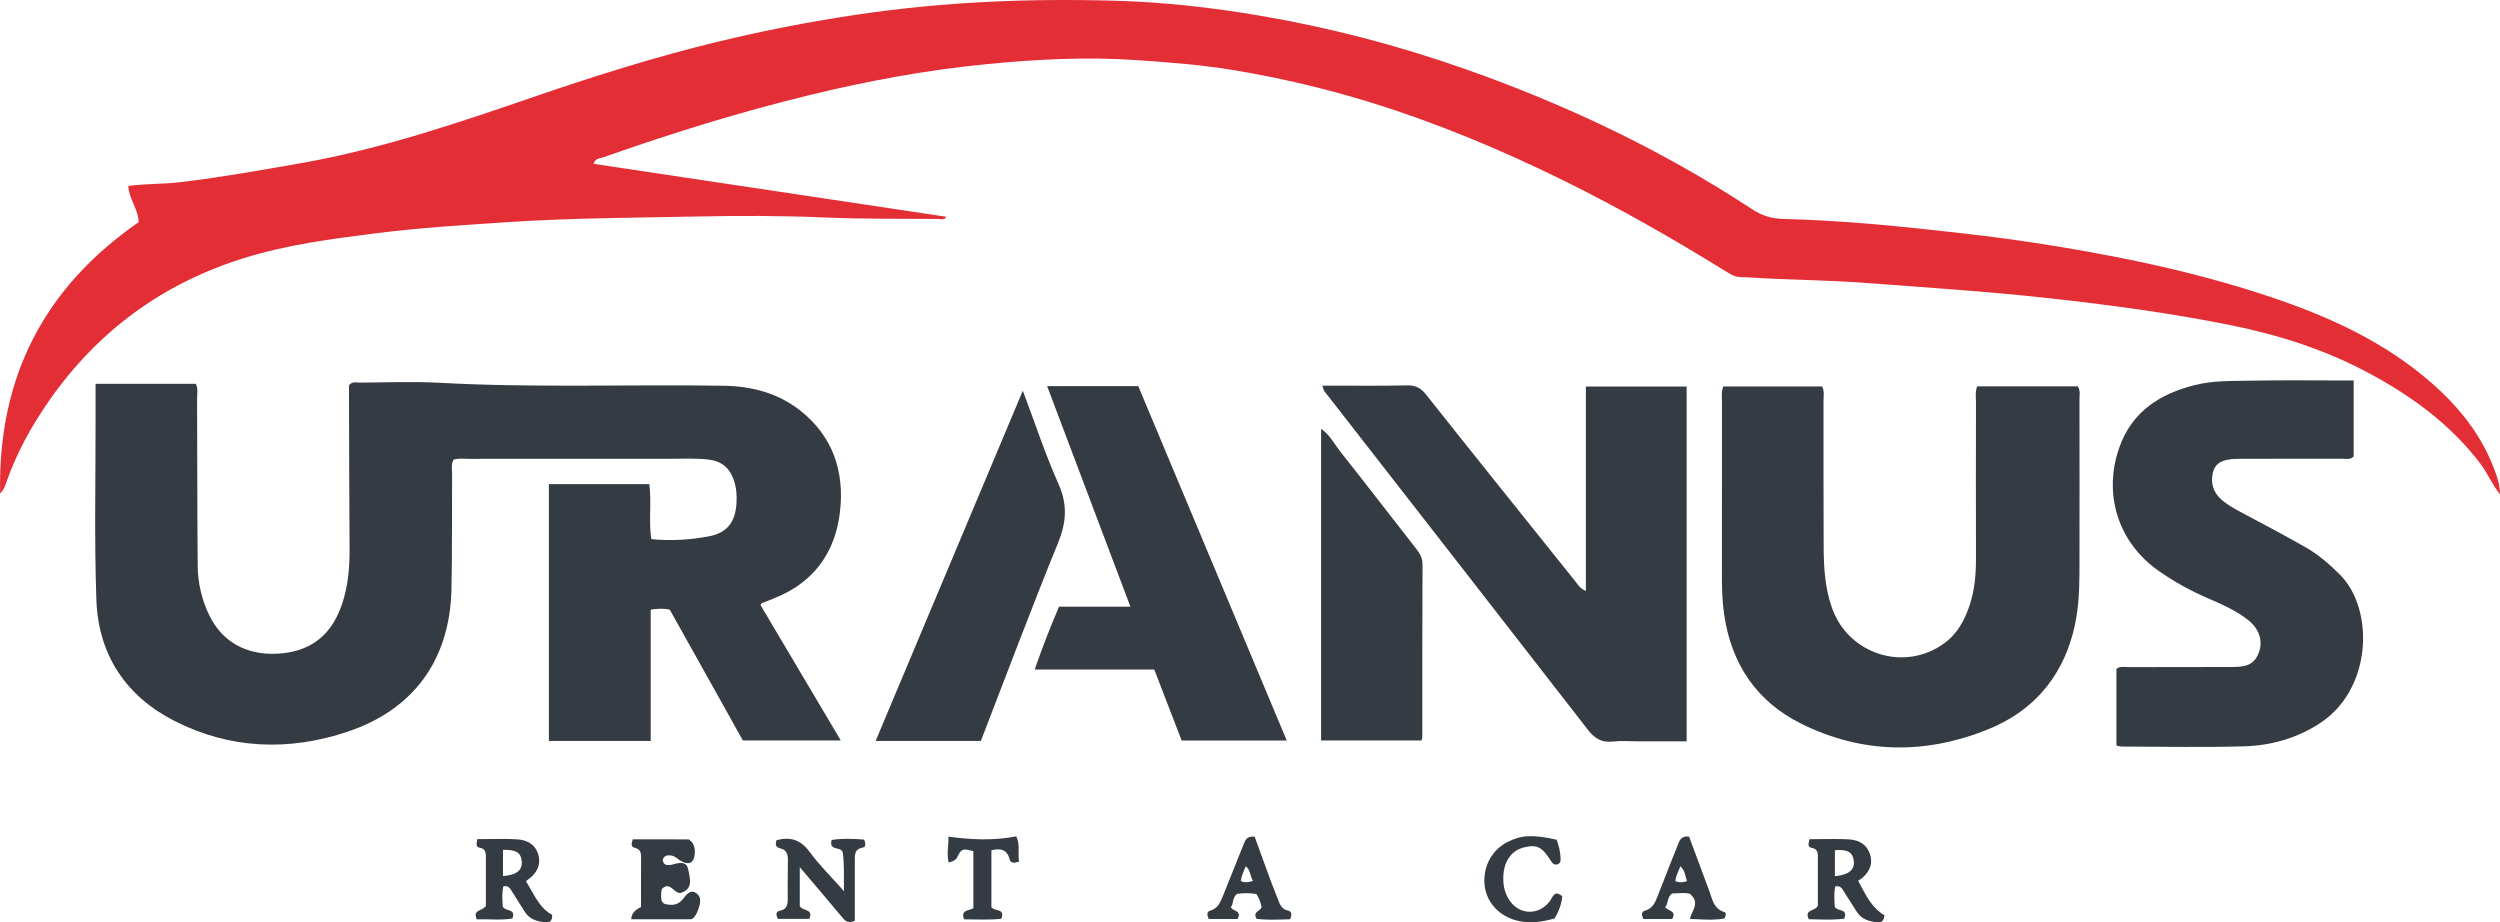 <svg xmlns="http://www.w3.org/2000/svg" width="103" height="38" viewBox="0 0 103 38" fill="none">
  <g clip-path="url(#clip0_693_827)">
    <path d="M24.453 6.749C29.304 7.477 34.143 8.204 38.991 8.931C38.903 9.089 38.77 9.021 38.661 9.021C37.093 9.007 35.521 9.027 33.956 8.96C32.173 8.882 30.392 8.884 28.611 8.922C26.076 8.975 23.538 8.98 21.006 9.147C19.172 9.269 17.337 9.378 15.513 9.608C13.674 9.84 11.839 10.077 10.057 10.632C6.724 11.668 4.042 13.617 2.025 16.506C1.284 17.566 0.664 18.697 0.24 19.931C0.195 20.059 0.147 20.182 0.005 20.336C-0.092 15.515 1.838 11.84 5.711 9.154C5.709 8.635 5.312 8.207 5.286 7.661C6.015 7.563 6.749 7.589 7.478 7.5C9.128 7.301 10.765 7.01 12.402 6.722C15.762 6.132 18.978 5.026 22.198 3.922C24.611 3.094 27.044 2.335 29.521 1.732C31.454 1.262 33.405 0.883 35.377 0.593C38.911 0.071 42.463 -0.074 46.028 0.033C47.981 0.091 49.921 0.309 51.85 0.636C54.748 1.126 57.584 1.865 60.362 2.843C64.52 4.307 68.484 6.188 72.185 8.619C72.589 8.885 72.991 9.007 73.478 9.02C75.373 9.072 77.263 9.221 79.149 9.425C80.302 9.55 81.454 9.674 82.602 9.829C84.133 10.034 85.657 10.29 87.174 10.586C89.185 10.979 91.175 11.465 93.126 12.096C95.528 12.874 97.841 13.854 99.83 15.482C101.096 16.52 102.155 17.732 102.751 19.301C102.875 19.626 102.998 19.959 103.001 20.371C102.671 19.953 102.489 19.497 102.198 19.112C100.98 17.504 99.406 16.353 97.669 15.411C95.848 14.423 93.903 13.798 91.883 13.393C89.398 12.893 86.894 12.557 84.375 12.282C81.855 12.006 79.327 11.84 76.801 11.653C75.508 11.556 74.211 11.536 72.915 11.478C72.509 11.46 72.103 11.425 71.697 11.415C71.469 11.408 71.294 11.298 71.111 11.184C68.949 9.846 66.745 8.586 64.468 7.462C61.893 6.192 59.257 5.085 56.515 4.234C54.646 3.655 52.75 3.209 50.827 2.889C49.511 2.671 48.179 2.57 46.848 2.478C44.774 2.335 42.705 2.441 40.645 2.643C38.202 2.882 35.789 3.327 33.401 3.906C30.507 4.607 27.666 5.487 24.859 6.481C24.722 6.53 24.537 6.506 24.454 6.748L24.453 6.749Z" fill="#E42E35"/>
    <path d="M26.808 30.526H22.614V19.945H26.752C26.851 20.707 26.72 21.455 26.833 22.212C27.652 22.294 28.443 22.242 29.22 22.094C29.963 21.95 30.3 21.504 30.343 20.729C30.362 20.415 30.343 20.104 30.239 19.797C30.063 19.274 29.726 18.995 29.184 18.934C28.641 18.872 28.102 18.902 27.561 18.902C24.81 18.904 22.059 18.902 19.309 18.904C19.1 18.904 18.886 18.874 18.688 18.937C18.576 19.137 18.627 19.338 18.626 19.53C18.616 21.108 18.633 22.686 18.601 24.262C18.539 27.251 16.978 29.25 14.338 30.14C11.913 30.957 9.479 30.872 7.178 29.697C5.2 28.687 4.052 26.991 3.971 24.722C3.883 22.241 3.941 19.754 3.937 17.271C3.937 16.799 3.937 16.326 3.937 15.813H8.067C8.173 16.015 8.12 16.234 8.12 16.444C8.131 18.73 8.125 21.018 8.145 23.304C8.151 24.017 8.311 24.708 8.624 25.353C9.149 26.433 10.129 26.986 11.381 26.934C13.28 26.854 14.027 25.606 14.298 24.061C14.387 23.556 14.407 23.045 14.402 22.531C14.388 20.519 14.385 18.509 14.379 16.498C14.379 16.282 14.379 16.066 14.379 15.873C14.52 15.7 14.686 15.764 14.83 15.763C15.933 15.758 17.042 15.712 18.142 15.772C22.031 15.985 25.921 15.832 29.812 15.892C30.956 15.909 32.044 16.187 32.964 16.91C34.309 17.967 34.802 19.423 34.607 21.092C34.406 22.812 33.483 24.03 31.868 24.661C31.707 24.724 31.547 24.785 31.388 24.852C31.372 24.858 31.365 24.882 31.332 24.927C32.42 26.762 33.514 28.61 34.641 30.508H30.607C29.626 28.752 28.615 26.944 27.597 25.121C27.35 25.061 27.105 25.073 26.809 25.117V30.528L26.808 30.526Z" fill="#353B42"/>
    <path d="M81.462 15.916H85.607C85.72 16.11 85.674 16.291 85.674 16.463C85.677 18.85 85.68 21.236 85.674 23.623C85.67 24.451 85.622 25.276 85.407 26.082C84.895 28.009 83.686 29.332 81.898 30.053C79.312 31.096 76.707 31.061 74.196 29.809C72.375 28.9 71.324 27.354 71.031 25.289C70.958 24.779 70.943 24.27 70.943 23.757C70.944 21.351 70.943 18.945 70.946 16.539C70.946 16.346 70.906 16.146 71.002 15.922H75.075C75.171 16.129 75.129 16.327 75.129 16.52C75.132 18.552 75.123 20.582 75.135 22.614C75.142 23.44 75.199 24.265 75.48 25.054C76.166 26.978 78.494 27.701 80.123 26.488C80.661 26.087 80.96 25.519 81.163 24.891C81.358 24.285 81.411 23.66 81.41 23.026C81.405 20.876 81.405 18.727 81.41 16.577C81.41 16.365 81.368 16.146 81.462 15.914V15.916Z" fill="#353B42"/>
    <path d="M65.338 24.348V15.925H69.49V30.544C68.842 30.544 68.19 30.544 67.539 30.544C67.171 30.544 66.799 30.511 66.435 30.552C65.978 30.602 65.691 30.416 65.415 30.059C61.855 25.47 58.282 20.892 54.715 16.31C54.632 16.204 54.521 16.114 54.488 15.889C54.629 15.889 54.769 15.889 54.908 15.889C55.934 15.889 56.962 15.9 57.988 15.878C58.332 15.87 58.543 15.991 58.76 16.264C60.8 18.837 62.856 21.396 64.909 23.959C65.016 24.093 65.101 24.254 65.336 24.347L65.338 24.348Z" fill="#353B42"/>
    <path d="M96.971 15.677V18.806C96.827 18.954 96.662 18.899 96.515 18.899C95.179 18.904 93.843 18.902 92.505 18.902C92.35 18.902 92.195 18.902 92.04 18.91C91.655 18.934 91.284 19.022 91.174 19.459C91.066 19.888 91.18 20.283 91.52 20.581C91.769 20.8 92.058 20.959 92.35 21.114C93.225 21.576 94.096 22.043 94.957 22.529C95.501 22.835 95.973 23.241 96.416 23.687C97.822 25.105 97.746 28.386 95.579 29.798C94.623 30.421 93.563 30.717 92.451 30.749C90.768 30.796 89.082 30.762 87.397 30.758C87.343 30.758 87.287 30.736 87.197 30.716V27.554C87.36 27.436 87.54 27.486 87.708 27.486C89.142 27.482 90.574 27.485 92.008 27.48C92.639 27.478 92.907 27.317 93.071 26.865C93.237 26.407 93.079 25.913 92.642 25.561C92.137 25.154 91.546 24.9 90.96 24.646C90.246 24.337 89.568 23.965 88.933 23.518C87.267 22.348 86.631 20.352 87.323 18.416C87.85 16.941 89.001 16.225 90.425 15.865C91.186 15.673 91.965 15.699 92.736 15.684C94.034 15.658 95.331 15.676 96.63 15.676C96.723 15.676 96.817 15.676 96.971 15.676V15.677Z" fill="#353B42"/>
    <path d="M48.684 30.509C48.313 29.545 47.941 28.58 47.556 27.586H42.629C42.945 26.675 43.267 25.841 43.633 24.994H46.572C45.419 21.939 44.289 18.945 43.142 15.909H46.896C48.926 20.754 50.96 25.609 53.014 30.509H48.684Z" fill="#353B42"/>
    <path d="M40.411 30.526H36.076C38.093 25.727 40.095 20.964 42.14 16.097C42.654 17.46 43.069 18.729 43.61 19.94C43.993 20.797 43.934 21.529 43.586 22.383C42.49 25.066 41.473 27.785 40.411 30.528V30.526Z" fill="#353B42"/>
    <path d="M54.429 30.508V17.667C54.792 17.913 54.972 18.29 55.218 18.602C56.274 19.937 57.312 21.286 58.361 22.627C58.509 22.816 58.609 22.999 58.608 23.261C58.596 25.628 58.6 27.994 58.599 30.359C58.599 30.397 58.585 30.433 58.569 30.508H54.428H54.429Z" fill="#353B42"/>
    <path d="M35.215 37.938C34.922 38.066 34.805 37.924 34.671 37.762C34.124 37.101 33.565 36.451 32.951 35.727V37.317C33.025 37.552 33.526 37.41 33.348 37.856H32.046C31.973 37.702 31.947 37.56 32.134 37.522C32.411 37.468 32.455 37.279 32.455 37.045C32.455 36.514 32.45 35.981 32.461 35.449C32.466 35.204 32.408 35.015 32.156 34.955C31.945 34.906 31.933 34.782 31.998 34.613C32.556 34.468 32.985 34.591 33.351 35.091C33.751 35.637 34.239 36.115 34.772 36.717C34.757 36.099 34.797 35.599 34.716 35.103C34.637 34.867 34.133 35.07 34.264 34.606C34.709 34.535 35.163 34.557 35.603 34.591C35.666 34.745 35.682 34.895 35.545 34.92C35.184 34.985 35.22 35.252 35.218 35.504C35.215 36.31 35.218 37.117 35.218 37.938H35.215Z" fill="#353B42"/>
    <path d="M28.617 37.763C28.574 37.836 28.51 37.875 28.428 37.875C27.622 37.875 26.814 37.875 26.01 37.875C26.003 37.67 26.136 37.5 26.41 37.366C26.41 36.698 26.407 36.014 26.412 35.329C26.412 35.136 26.388 34.985 26.163 34.933C25.974 34.89 26.018 34.747 26.072 34.58C26.83 34.58 27.597 34.578 28.364 34.584C28.408 34.584 28.45 34.651 28.493 34.685C28.6 34.811 28.634 34.96 28.628 35.122C28.608 35.554 28.397 35.674 28.03 35.457C27.915 35.389 27.822 35.282 27.684 35.253C27.568 35.23 27.451 35.225 27.36 35.316C27.301 35.376 27.292 35.457 27.331 35.531C27.397 35.66 27.518 35.645 27.633 35.633C27.672 35.63 27.709 35.618 27.746 35.608C27.999 35.54 28.29 35.474 28.354 35.823C28.419 36.178 28.588 36.62 28.041 36.79C27.765 36.826 27.603 36.274 27.264 36.634C27.256 36.683 27.247 36.73 27.242 36.779C27.239 37.004 27.194 37.251 27.53 37.268C27.78 37.312 27.98 37.236 28.141 37.036C28.285 36.856 28.445 36.618 28.701 36.809C28.915 36.967 28.853 37.228 28.774 37.453C28.736 37.561 28.693 37.672 28.617 37.762V37.763Z" fill="#353B42"/>
    <path d="M64.368 36.93C64.331 37.254 64.223 37.558 64.047 37.842C63.493 37.992 62.949 38.076 62.388 37.897C61.692 37.678 61.213 37.115 61.161 36.421C61.107 35.67 61.475 35.005 62.126 34.682C62.693 34.4 63.138 34.379 64.134 34.595C64.223 34.835 64.286 35.097 64.297 35.371C64.302 35.471 64.288 35.57 64.171 35.607C64.038 35.649 63.972 35.588 63.899 35.471C63.535 34.887 63.319 34.785 62.794 34.911C62.316 35.026 62.003 35.416 61.947 35.976C61.907 36.378 61.964 36.763 62.195 37.102C62.611 37.71 63.406 37.718 63.851 37.132C63.968 36.976 64.038 36.632 64.371 36.932L64.368 36.93Z" fill="#353B42"/>
    <path d="M40.844 37.377C40.993 37.566 41.419 37.411 41.256 37.853C40.753 37.91 40.236 37.875 39.719 37.877C39.567 37.465 39.93 37.533 40.103 37.415V35.065C39.641 34.952 39.62 34.961 39.431 35.329C39.377 35.432 39.262 35.5 39.085 35.534C38.993 35.185 39.09 34.843 39.074 34.469C40.016 34.598 40.922 34.641 41.869 34.458C42.035 34.78 41.928 35.133 41.983 35.498C41.805 35.553 41.645 35.592 41.591 35.39C41.481 34.983 41.212 34.946 40.846 35.029V37.377H40.844Z" fill="#353B42"/>
    <path fill-rule="evenodd" clip-rule="evenodd" d="M77.371 37.998C77.551 38.013 77.609 37.907 77.644 37.71L77.641 37.711C77.155 37.423 76.912 36.963 76.651 36.467C76.619 36.407 76.587 36.346 76.555 36.285C76.577 36.27 76.6 36.255 76.623 36.242C76.668 36.213 76.712 36.186 76.75 36.151C77.047 35.877 77.181 35.55 77.027 35.148C76.874 34.744 76.533 34.6 76.155 34.581C75.78 34.562 75.404 34.567 75.031 34.571C74.87 34.573 74.71 34.575 74.55 34.575C74.547 34.592 74.543 34.608 74.539 34.624C74.502 34.778 74.472 34.9 74.657 34.935C74.853 34.969 74.896 35.099 74.896 35.275C74.895 35.752 74.895 36.229 74.896 36.682C74.896 36.901 74.896 37.113 74.896 37.319C74.848 37.41 74.755 37.451 74.669 37.49C74.526 37.553 74.4 37.609 74.521 37.872C74.639 37.873 74.758 37.876 74.876 37.88C75.249 37.889 75.621 37.899 75.984 37.849C76.088 37.577 75.953 37.536 75.81 37.492C75.723 37.466 75.633 37.438 75.594 37.358C75.575 37.098 75.555 36.807 75.611 36.52C75.784 36.484 75.871 36.564 75.95 36.697C76.044 36.855 76.144 37.01 76.244 37.165C76.324 37.289 76.405 37.413 76.482 37.539C76.688 37.877 77.01 37.972 77.371 37.998ZM75.598 35.028V36.099C76.169 36.047 76.417 35.832 76.376 35.474C76.335 35.113 76.119 34.983 75.598 35.028Z" fill="#353B42"/>
    <path fill-rule="evenodd" clip-rule="evenodd" d="M21.884 36.672C21.816 36.552 21.745 36.428 21.668 36.304L21.667 36.302C21.696 36.28 21.724 36.261 21.748 36.242C21.798 36.207 21.839 36.176 21.878 36.143C22.163 35.886 22.288 35.572 22.172 35.192C22.045 34.777 21.704 34.608 21.329 34.583C20.94 34.556 20.55 34.562 20.161 34.568C19.995 34.571 19.828 34.573 19.663 34.573C19.659 34.599 19.655 34.624 19.651 34.648C19.627 34.79 19.608 34.903 19.785 34.933C19.982 34.966 20.018 35.105 20.018 35.278V37.325C19.966 37.407 19.878 37.447 19.796 37.485C19.65 37.551 19.522 37.61 19.646 37.879C19.827 37.871 20.009 37.875 20.191 37.879C20.501 37.887 20.81 37.894 21.112 37.842C21.208 37.578 21.074 37.535 20.933 37.49C20.845 37.462 20.753 37.433 20.713 37.347C20.712 37.322 20.711 37.297 20.709 37.272C20.696 37.035 20.68 36.774 20.734 36.519C20.938 36.472 21.014 36.597 21.092 36.725C21.097 36.733 21.101 36.74 21.106 36.747C21.182 36.872 21.261 36.995 21.339 37.118C21.428 37.259 21.518 37.4 21.605 37.542C21.812 37.882 22.135 37.976 22.497 37.997C22.711 38.008 22.752 37.875 22.75 37.694C22.337 37.471 22.122 37.091 21.884 36.672ZM20.723 35.015V36.093C21.278 36.056 21.527 35.853 21.496 35.488C21.465 35.13 21.261 34.999 20.723 35.015Z" fill="#353B42"/>
    <path fill-rule="evenodd" clip-rule="evenodd" d="M49.8 37.863H50.991V37.867C51.107 37.626 50.998 37.571 50.88 37.512C50.813 37.479 50.744 37.444 50.709 37.374C50.765 37.313 50.782 37.231 50.8 37.146C50.824 37.032 50.849 36.912 50.971 36.825C51.226 36.796 51.493 36.78 51.77 36.839C51.873 37.004 51.941 37.181 51.978 37.372C51.961 37.433 51.907 37.475 51.852 37.517C51.754 37.593 51.656 37.668 51.775 37.858C52.166 37.904 52.579 37.891 52.983 37.879C53.04 37.877 53.096 37.875 53.153 37.874C53.233 37.683 53.232 37.552 53.052 37.512C52.804 37.458 52.732 37.265 52.655 37.063C52.654 37.06 52.653 37.058 52.652 37.055C52.606 36.933 52.558 36.812 52.51 36.691C52.456 36.558 52.403 36.425 52.353 36.29C52.182 35.825 52.014 35.36 51.851 34.909C51.798 34.763 51.746 34.618 51.694 34.475C51.373 34.429 51.301 34.617 51.233 34.796C51.225 34.817 51.217 34.837 51.209 34.857C50.929 35.545 50.654 36.234 50.38 36.924C50.276 37.181 50.174 37.426 49.87 37.516C49.695 37.566 49.734 37.713 49.8 37.863ZM51.121 36.296C51.267 36.372 51.414 36.361 51.62 36.293C51.574 36.21 51.548 36.124 51.523 36.041C51.482 35.907 51.444 35.781 51.327 35.69C51.239 35.884 51.152 36.078 51.121 36.296Z" fill="#353B42"/>
    <path fill-rule="evenodd" clip-rule="evenodd" d="M68.773 37.496C68.71 37.464 68.645 37.43 68.601 37.377H68.602C68.664 37.311 68.686 37.225 68.708 37.137C68.737 37.022 68.767 36.902 68.889 36.812C68.942 36.81 68.996 36.807 69.05 36.804C69.249 36.793 69.449 36.782 69.61 36.818C69.952 37.087 69.839 37.337 69.723 37.593C69.683 37.681 69.643 37.769 69.621 37.86C69.727 37.863 69.832 37.868 69.935 37.873C70.329 37.893 70.699 37.911 71.053 37.836C71.112 37.718 71.116 37.598 71.056 37.58C70.676 37.477 70.576 37.172 70.477 36.868C70.457 36.806 70.437 36.744 70.414 36.684C70.164 36.017 69.917 35.349 69.675 34.696C69.647 34.62 69.619 34.545 69.591 34.469C69.266 34.424 69.192 34.628 69.124 34.815C69.113 34.845 69.102 34.875 69.091 34.903C68.933 35.285 68.784 35.669 68.634 36.054C68.528 36.327 68.422 36.599 68.314 36.87C68.307 36.889 68.3 36.907 68.293 36.925C68.192 37.178 68.093 37.43 67.779 37.516C67.609 37.561 67.633 37.711 67.705 37.863H68.892C69.031 37.63 68.909 37.566 68.773 37.496ZM69.146 35.9C69.089 36.03 69.034 36.158 69.027 36.304C69.177 36.367 69.326 36.369 69.503 36.301C69.484 36.246 69.469 36.19 69.455 36.134C69.414 35.974 69.373 35.815 69.228 35.69C69.205 35.763 69.175 35.832 69.146 35.9Z" fill="#353B42"/>
  </g>
  <defs>
    <clipPath id="clip0_693_827">
      <rect width="103" height="38" fill="white"/>
    </clipPath>
  </defs>
</svg>